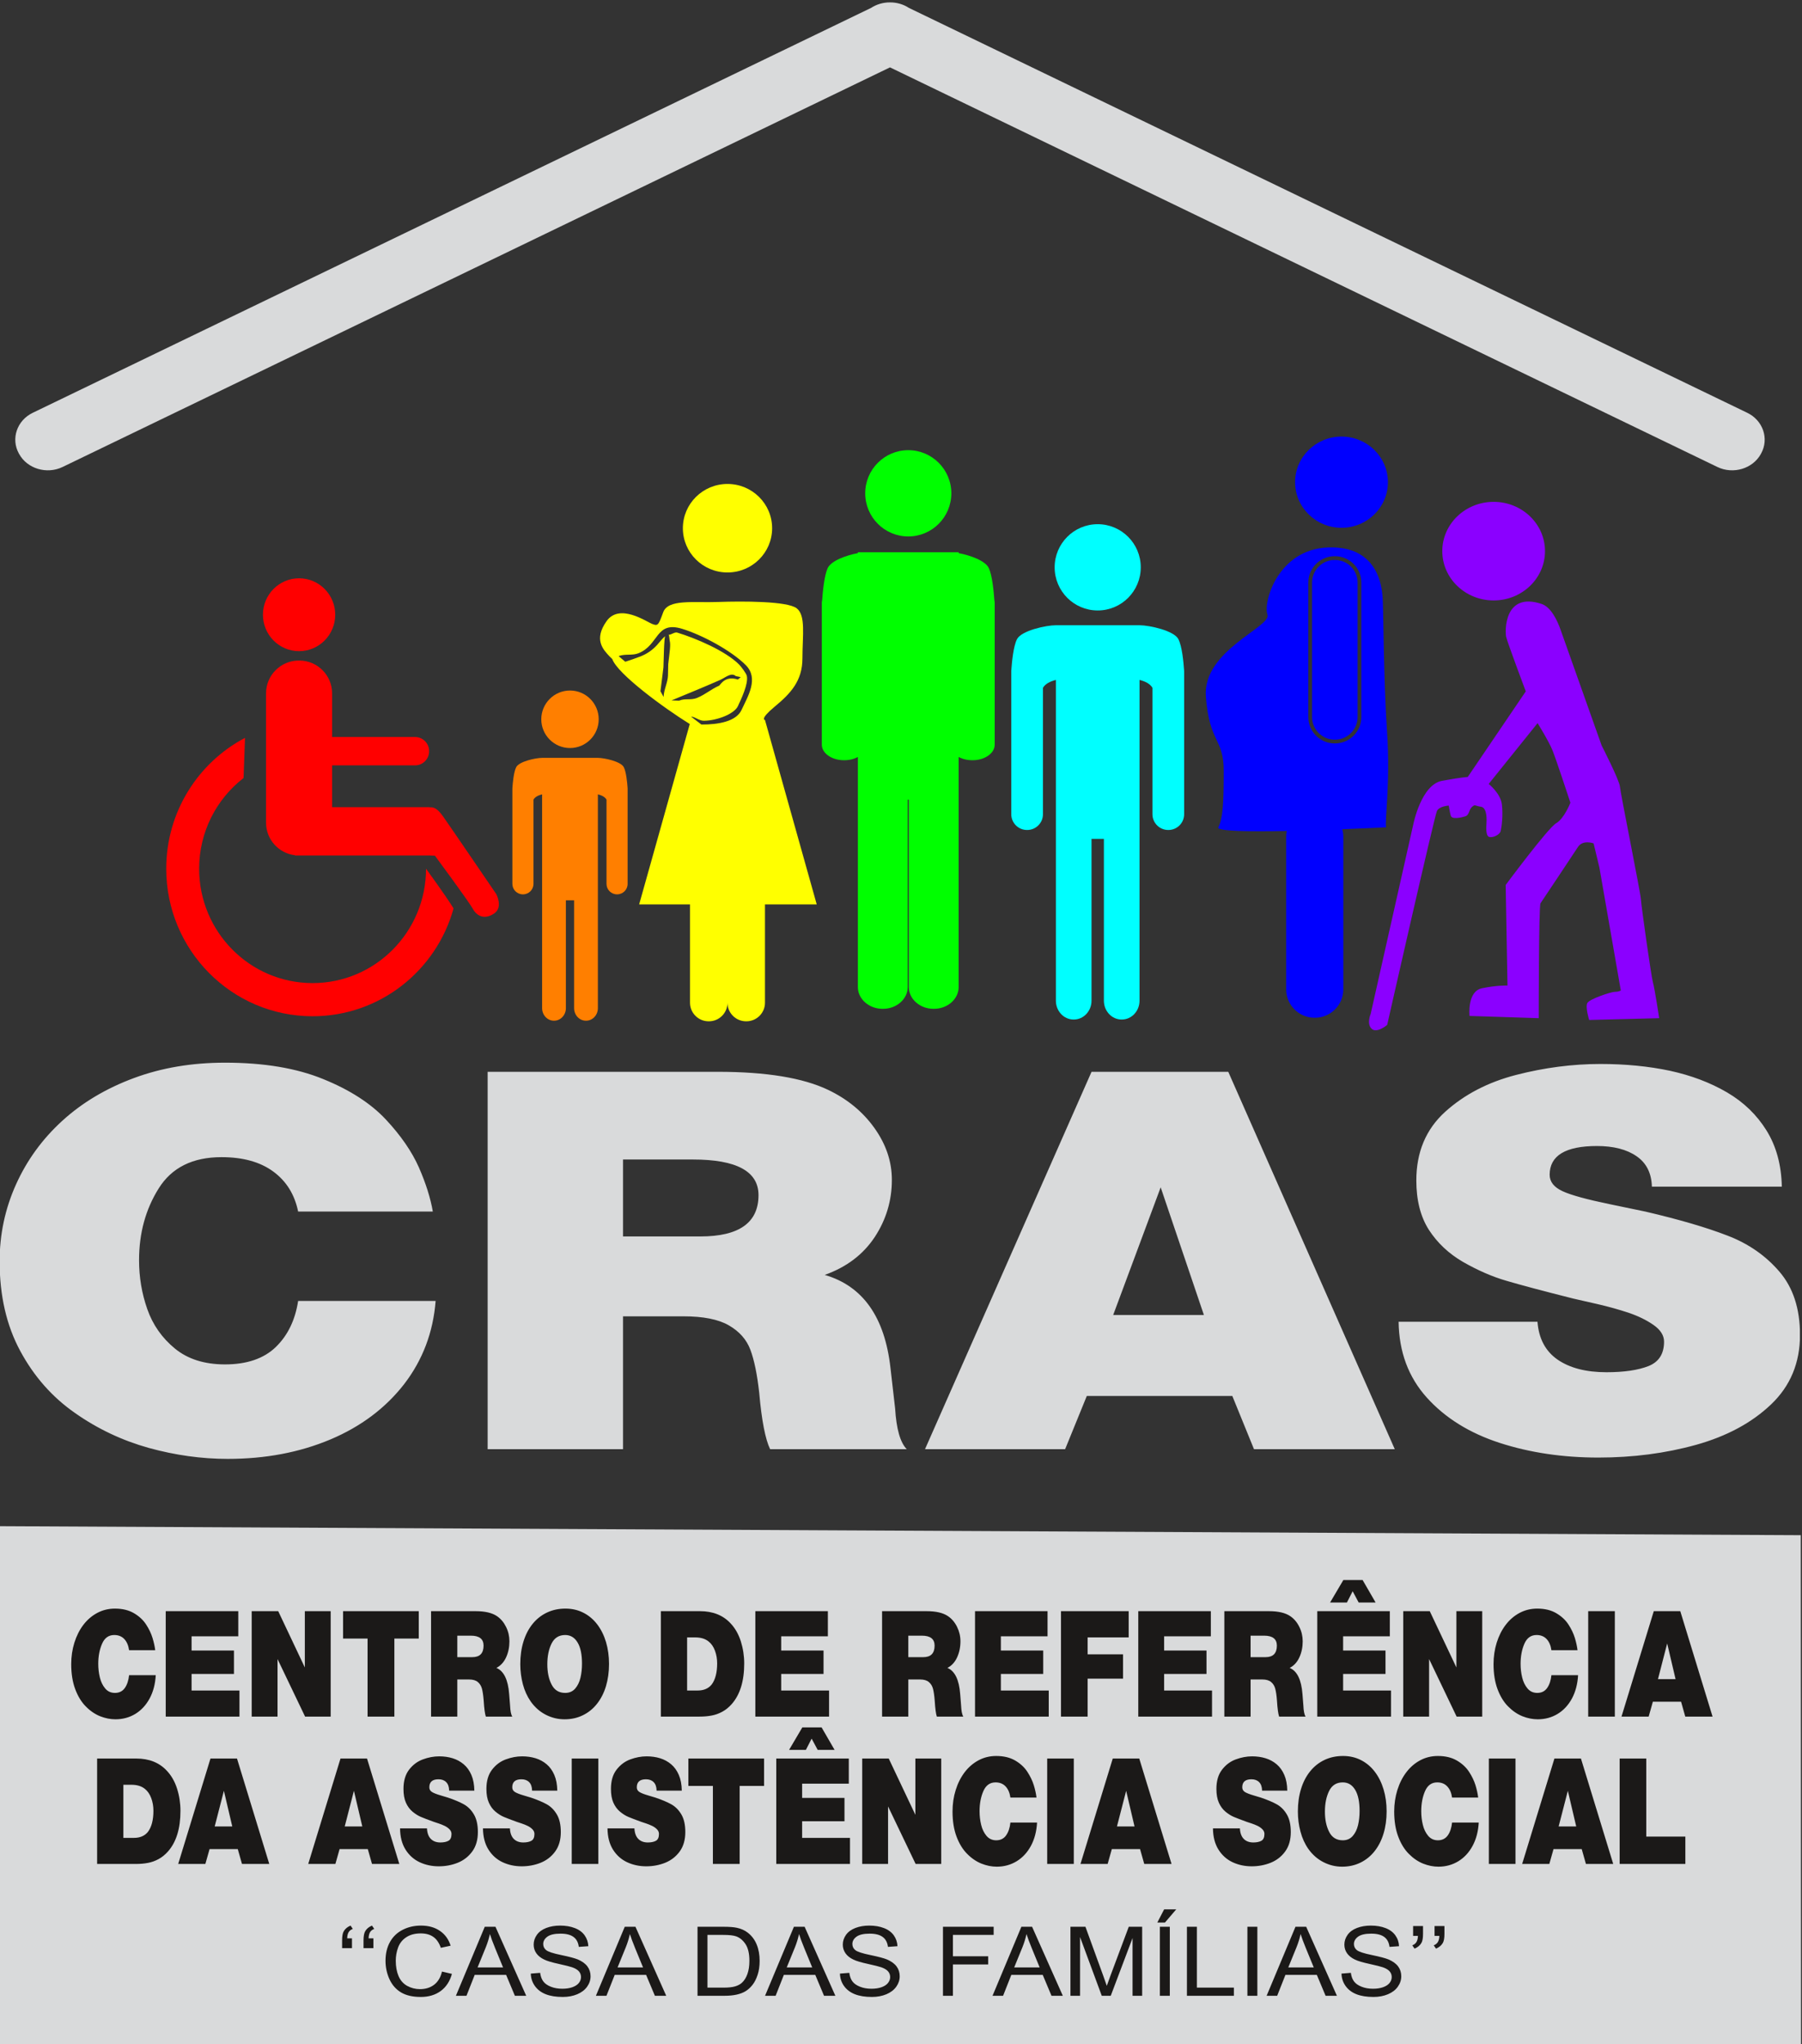 <?xml version="1.0" encoding="utf-8"?>
<svg viewBox="87.703 49.58 317.446 359.98" xmlns="http://www.w3.org/2000/svg">
  <rect x="87.703" y="49.58" width="317.446" height="359.98" fill="#333333" stroke="none"/>
  <defs>
    <clipPath id="clip1">
      <path d="M 0 186 L 317.199 186 L 317.199 257 L 0 257 Z M 0 186 "/>
    </clipPath>
  </defs>
  <g id="surface1" transform="matrix(1, 0, 0, 1, 87.578, 50.055)">
    <path style="stroke: none; fill-rule: evenodd; fill-opacity: 1; fill: rgb(255, 0, 0);" d="M 52.867 115.859 L 52.754 115.859 C 49.586 115.859 46.992 118.449 46.992 121.617 L 46.992 144.426 C 46.992 147.375 49.238 149.824 52.102 150.148 L 52.102 150.188 L 75.688 150.188 L 76.742 150.227 C 76.742 150.227 82.719 158.297 83.426 159.594 C 84.133 160.895 85.508 161.523 87.156 160.422 C 88.809 159.32 87.551 156.996 87.551 156.996 C 87.551 156.996 79.613 145.344 78.195 143.336 C 76.781 141.328 76.113 141.801 75.688 141.684 L 58.629 141.684 L 58.629 134.316 C 58.676 134.32 58.727 134.32 58.777 134.32 L 73.246 134.32 C 74.605 134.32 75.719 133.207 75.719 131.848 L 75.719 131.797 C 75.719 130.438 74.605 129.324 73.246 129.324 L 58.777 129.324 C 58.727 129.324 58.676 129.324 58.629 129.328 L 58.629 121.617 C 58.629 118.449 56.035 115.859 52.867 115.859 Z M 55.191 178.504 C 67.027 178.504 77 170.465 80.027 159.512 C 78.527 157.09 75.176 152.523 75.176 152.523 C 75.176 163.645 66.227 172.664 55.191 172.664 C 44.156 172.664 35.207 163.645 35.207 152.523 C 35.207 146.016 38.273 140.227 43.031 136.547 L 43.289 129.477 C 35.043 133.809 29.41 142.504 29.41 152.523 C 29.41 166.871 40.957 178.504 55.191 178.504 Z M 52.812 114.207 C 56.328 114.207 59.18 111.332 59.18 107.789 C 59.18 104.246 56.328 101.371 52.812 101.371 C 49.293 101.371 46.445 104.246 46.445 107.789 C 46.445 111.332 49.293 114.207 52.812 114.207 Z M 52.812 114.207 "/>
    <path style="stroke: none; fill-rule: evenodd; fill-opacity: 1; fill: rgb(0, 255, 255);" d="M 192.41 147.273 L 192.41 175.773 C 192.41 177.594 191.012 179.082 189.305 179.082 L 189.242 179.082 C 187.531 179.082 186.133 177.594 186.133 175.773 L 186.133 119.273 C 185.164 119.512 184.277 119.938 183.855 120.66 L 183.855 142.934 C 183.855 144.453 182.609 145.699 181.09 145.699 L 181.035 145.699 C 179.516 145.699 178.273 144.453 178.273 142.934 L 178.273 117.754 C 178.273 117.629 178.281 117.504 178.297 117.383 C 178.375 116.301 178.621 113.359 179.293 112.078 C 180.082 110.582 184.402 109.641 186.133 109.641 L 200.867 109.641 C 202.598 109.641 206.918 110.582 207.707 112.078 C 208.379 113.359 208.625 116.301 208.703 117.383 C 208.719 117.504 208.727 117.629 208.727 117.754 L 208.727 142.934 C 208.727 144.453 207.484 145.699 205.965 145.699 L 205.91 145.699 C 204.391 145.699 203.145 144.453 203.145 142.934 L 203.145 120.66 C 202.723 119.938 201.84 119.512 200.867 119.273 L 200.867 175.773 C 200.867 177.594 199.469 179.082 197.758 179.082 L 197.695 179.082 C 195.988 179.082 194.59 177.594 194.59 175.773 L 194.59 147.273 Z M 193.5 107.039 C 197.688 107.039 201.086 103.637 201.086 99.441 C 201.086 95.246 197.688 91.844 193.5 91.844 C 189.312 91.844 185.914 95.246 185.914 99.441 C 185.914 103.637 189.312 107.039 193.5 107.039 Z M 193.5 107.039 "/>
    <path style="stroke: none; fill-rule: evenodd; fill-opacity: 1; fill: rgb(0, 255, 0);" d="M 169.004 138.266 L 169.004 173.363 C 169.004 175.473 167.047 177.195 164.656 177.195 L 164.57 177.195 C 162.18 177.195 160.223 175.473 160.223 173.363 L 160.223 140.359 L 160.031 140.359 L 160.031 173.363 C 160.031 175.473 158.074 177.195 155.684 177.195 L 155.598 177.195 C 153.207 177.195 151.25 175.473 151.25 173.363 L 151.25 132.84 C 150.594 133.199 149.766 133.414 148.871 133.414 L 148.793 133.414 C 146.652 133.414 144.898 132.184 144.898 130.676 L 144.898 105.719 C 144.898 105.559 144.918 105.402 144.957 105.246 C 145.062 103.75 145.324 100.922 145.922 99.605 C 146.531 98.266 149.25 97.309 151.25 96.945 L 151.25 96.781 L 169.004 96.781 L 169.004 96.945 C 171.004 97.309 173.727 98.266 174.332 99.605 C 174.93 100.918 175.191 103.75 175.297 105.246 C 175.336 105.398 175.355 105.559 175.355 105.719 L 175.355 130.676 C 175.355 132.184 173.605 133.414 171.465 133.414 L 171.387 133.414 C 170.488 133.414 169.66 133.199 169.004 132.84 Z M 160.129 94.004 C 164.316 94.004 167.715 90.602 167.715 86.406 C 167.715 82.211 164.316 78.809 160.129 78.809 C 155.938 78.809 152.543 82.211 152.543 86.406 C 152.543 90.602 155.938 94.004 160.129 94.004 Z M 160.129 94.004 "/>
    <path style="stroke: none; fill-rule: evenodd; fill-opacity: 1; fill: rgb(255, 127, 0);" d="M 99.812 158.086 L 99.812 177.082 C 99.812 178.297 98.879 179.289 97.742 179.289 L 97.699 179.289 C 96.559 179.289 95.625 178.297 95.625 177.082 L 95.625 139.422 C 94.98 139.582 94.391 139.863 94.105 140.348 L 94.105 155.195 C 94.105 156.207 93.277 157.035 92.266 157.035 L 92.23 157.035 C 91.215 157.035 90.387 156.207 90.387 155.195 L 90.387 138.41 C 90.387 138.324 90.395 138.242 90.402 138.16 C 90.453 137.438 90.621 135.477 91.066 134.625 C 91.594 133.629 94.473 133 95.625 133 L 105.449 133 C 106.602 133 109.484 133.629 110.008 134.625 C 110.453 135.477 110.621 137.438 110.672 138.16 C 110.684 138.242 110.688 138.324 110.688 138.41 L 110.688 155.195 C 110.688 156.207 109.859 157.035 108.848 157.035 L 108.809 157.035 C 107.797 157.035 106.969 156.207 106.969 155.195 L 106.969 140.348 C 106.688 139.863 106.094 139.582 105.449 139.422 L 105.449 177.082 C 105.449 178.297 104.516 179.289 103.375 179.289 L 103.336 179.289 C 102.195 179.289 101.262 178.297 101.262 177.082 L 101.262 158.086 Z M 100.539 131.266 C 103.328 131.266 105.594 129 105.594 126.203 C 105.594 123.406 103.328 121.137 100.539 121.137 C 97.746 121.137 95.48 123.406 95.48 126.203 C 95.48 129 97.746 131.266 100.539 131.266 Z M 100.539 131.266 "/>
    <path style="stroke: none; fill-rule: evenodd; fill-opacity: 1; fill: rgb(139, 0, 255);" d="M 263.25 105.273 C 268.246 105.273 272.297 101.387 272.297 96.59 C 272.297 91.797 268.246 87.91 263.25 87.91 C 258.254 87.91 254.203 91.797 254.203 96.59 C 254.203 101.387 258.254 105.273 263.25 105.273 Z M 275.023 110.383 L 282.273 130.816 C 282.273 130.816 285.418 136.957 285.496 138.062 C 285.574 139.164 289.113 156.641 289.191 157.902 C 289.27 159.16 291 171.445 291.312 172.547 C 291.629 173.648 292.414 178.844 292.414 178.844 L 280.074 179.16 C 280.074 179.16 279.367 176.875 279.758 176.168 C 280.152 175.461 283.926 174.199 284.633 174.199 C 285.34 174.199 285.652 173.965 285.652 173.965 L 281.879 152.312 L 280.859 148.059 C 280.859 148.059 278.973 147.352 278.105 148.691 C 277.242 150.027 271.82 158.137 271.504 158.609 C 271.191 159.082 271.191 178.844 271.191 178.844 L 259.004 178.449 C 259.004 178.449 258.535 174.121 261.207 173.57 C 263.879 173.02 265.688 173.098 265.688 173.098 L 265.371 155.383 C 265.371 155.383 272.816 145.344 274.254 144.516 C 275.695 143.691 276.77 140.895 276.77 140.895 C 276.77 140.895 274.289 133.336 273.621 131.684 C 272.953 130.031 270.988 126.883 270.988 126.883 L 262.379 137.59 C 262.379 137.59 264.461 139.242 264.699 141.172 C 264.934 143.102 264.66 145.148 264.5 145.855 C 264.344 146.562 263.086 147.117 262.457 146.918 C 261.828 146.723 261.945 145.109 261.984 144.555 C 262.023 144.004 262.145 141.762 261.004 141.605 C 259.863 141.445 260.059 141.133 259.469 141.605 C 258.879 142.078 259 143.062 258.25 143.297 C 257.504 143.531 255.895 143.887 255.695 143.18 C 255.5 142.469 255.344 141.406 255.344 141.406 C 255.344 141.406 253.691 141.484 253.262 142.352 C 252.828 143.219 244.496 180.027 244.496 180.027 C 244.496 180.027 242.648 181.602 241.742 180.695 C 240.84 179.789 241.586 178.098 241.586 178.098 L 249.094 144.715 C 249.094 144.715 250.469 137.707 254.164 137.039 C 257.859 136.367 258.684 136.367 258.684 136.367 L 268.91 121.289 C 268.91 121.289 265.688 112.711 265.453 111.688 C 265.242 110.781 265.035 103.68 271.691 105.887 C 273.379 106.445 274.48 108.852 275.023 110.383 Z M 275.023 110.383 "/>
    <path style="stroke: none; fill-rule: evenodd; fill-opacity: 1; fill: rgb(0, 0, 255);" d="M 236.449 92.477 C 240.965 92.477 244.625 88.879 244.625 84.445 C 244.625 80.012 240.965 76.414 236.449 76.414 C 231.938 76.414 228.273 80.012 228.273 84.445 C 228.273 88.879 231.938 92.477 236.449 92.477 Z M 236.582 145.57 C 236.703 145.996 236.766 146.441 236.766 146.898 L 236.766 173.785 C 236.766 176.523 234.523 178.766 231.785 178.766 L 231.684 178.766 C 228.945 178.766 226.703 176.523 226.703 173.785 L 226.703 146.898 C 226.703 146.547 226.738 146.203 226.809 145.871 C 220.238 146.004 214.402 145.926 214.754 145.227 C 215.539 143.652 215.699 141.133 215.699 135.305 C 215.699 129.48 213.184 130.426 212.555 122.234 C 211.926 114.047 224.188 109.953 223.402 107.75 C 222.613 105.543 225.289 96.254 234.094 95.938 C 242.895 95.625 243.527 102.867 243.684 104.602 C 243.84 106.332 243.84 119.242 244.469 128.379 C 245.098 137.512 243.996 144.438 244.312 145.227 C 244.312 145.227 240.996 145.398 236.582 145.57 Z M 235.23 97.484 L 235.312 97.484 C 237.855 97.484 239.938 99.566 239.938 102.113 L 239.938 125.824 C 239.938 128.371 237.855 130.453 235.312 130.453 L 235.23 130.453 C 232.688 130.453 230.605 128.371 230.605 125.824 L 230.605 102.113 C 230.605 99.566 232.688 97.484 235.23 97.484 Z M 235.23 98.145 L 235.312 98.145 C 237.496 98.145 239.281 99.93 239.281 102.113 L 239.281 125.824 C 239.281 128.008 237.496 129.793 235.312 129.793 L 235.23 129.793 C 233.047 129.793 231.262 128.008 231.262 125.824 L 231.262 102.113 C 231.262 99.93 233.047 98.145 235.23 98.145 Z M 235.23 98.145 "/>
    <path style="stroke: none; fill-rule: evenodd; fill-opacity: 1; fill: rgb(255, 255, 0);" d="M 134.887 158.809 L 134.887 176.129 C 134.887 177.926 133.414 179.395 131.617 179.395 L 131.551 179.395 C 129.754 179.395 128.281 177.926 128.281 176.129 C 128.281 177.926 126.812 179.395 125.016 179.395 L 124.949 179.395 C 123.148 179.395 121.68 177.926 121.68 176.129 L 121.68 158.809 L 112.719 158.809 L 121.637 127.039 C 116.996 124.168 108.898 118.195 107.984 115.598 C 107.781 115.406 107.621 115.254 107.523 115.148 C 106.344 113.891 104.695 112.156 106.973 108.93 C 109.254 105.703 113.969 109.008 114.992 109.402 C 116.012 109.797 116.094 109.719 116.957 107.355 C 117.82 104.992 122.301 105.703 126.625 105.543 C 130.949 105.387 138.809 105.387 140.461 106.648 C 142.113 107.906 141.484 111.449 141.484 115.465 C 141.484 119.48 139.359 121.684 136.609 123.969 C 133.902 126.215 134.855 126.328 134.887 126.328 L 144.004 158.809 Z M 123.684 127.129 C 126.633 127.141 129.809 126.609 130.758 124.559 C 131.891 122.121 133.84 119.004 131.492 116.652 C 128.934 114.09 123.793 111.34 120.293 110.27 C 115.574 108.824 116.262 113.125 112.586 114.578 C 111.512 115.004 110.324 114.664 109.234 115.035 L 109.098 115.082 L 110.277 116.07 C 111.176 115.773 112.062 115.484 112.953 115.133 C 114.133 114.664 115.047 114.027 115.898 113.094 C 116.312 112.645 116.812 111.941 117.309 111.578 C 117.219 111.82 117.203 112.113 117.184 112.348 C 117.137 112.895 117.113 113.453 117.09 114.004 C 117.051 115.02 117.02 116.039 116.996 117.055 C 116.883 118 116.781 118.809 116.734 119.191 C 116.652 119.879 116.562 120.57 116.473 121.262 L 117.027 122.273 C 117.043 121.035 117.773 119.715 117.797 118.477 C 117.809 117.855 117.824 117.113 117.84 116.492 C 118.078 114.434 118.301 113.086 118.102 112.371 C 118.055 112.203 118.035 111.426 117.906 111.328 C 118.438 111.312 118.965 110.793 119.438 110.938 C 122.727 111.941 127.926 114.152 130.328 116.559 C 130.66 116.895 131.586 118.098 131.688 118.562 C 131.992 119.961 130.699 122.633 130.117 123.887 C 129.488 125.242 126.5 126.434 124.125 126.465 C 123.332 126.477 122.582 125.777 121.859 125.723 C 121.992 125.832 122.102 125.914 122.18 125.977 C 122.668 126.352 123.207 126.758 123.684 127.129 Z M 118.414 122.879 L 119.754 122.926 C 120.887 122.461 121.816 122.898 122.945 122.43 C 124.48 121.789 125.309 120.945 126.832 120.273 C 127.207 119.852 128.004 118.531 130.109 119.203 L 130.617 118.785 L 129.742 118.594 C 128.938 117.883 127.918 118.867 126.957 119.289 C 125.461 119.949 123.949 120.586 122.438 121.215 C 121.102 121.773 119.758 122.328 118.414 122.879 Z M 128.281 100.348 C 132.625 100.348 136.145 96.859 136.145 92.555 C 136.145 88.25 132.625 84.758 128.281 84.758 C 123.941 84.758 120.422 88.25 120.422 92.555 C 120.422 96.859 123.941 100.348 128.281 100.348 Z M 128.281 100.348 "/>
    <g clip-path="url(#clip1)" clip-rule="nonzero">
      <path style="stroke: none; fill-rule: evenodd; fill-opacity: 1; fill: rgb(217, 218, 219);" d="M 76.371 212.902 L 52.645 212.902 C 52.027 209.895 50.578 207.555 48.27 205.859 C 45.965 204.164 42.926 203.32 39.148 203.32 C 34.062 203.32 30.367 205.16 28.078 208.832 C 25.773 212.5 24.621 216.719 24.621 221.469 C 24.621 224.441 25.098 227.316 26.074 230.09 C 27.047 232.863 28.676 235.172 30.941 237.031 C 33.207 238.891 36.148 239.82 39.766 239.82 C 43.621 239.82 46.621 238.789 48.727 236.746 C 50.836 234.688 52.125 232 52.645 228.645 L 76.867 228.645 C 76.434 234.172 74.582 239.055 71.324 243.289 C 68.047 247.508 63.711 250.766 58.328 253.039 C 52.922 255.312 46.898 256.461 40.242 256.461 C 35.633 256.461 31 255.812 26.352 254.535 C 21.699 253.238 17.348 251.195 13.355 248.391 C 9.34 245.598 6.121 241.961 3.695 237.461 C 1.27 232.977 0.059 227.715 0.059 221.668 C 0.059 216.938 1.012 212.418 2.941 208.133 C 4.867 203.852 7.59 200.113 11.109 196.906 C 14.625 193.703 18.84 191.195 23.727 189.387 C 28.617 187.574 33.961 186.68 39.766 186.68 C 46.582 186.68 52.344 187.641 57.055 189.566 C 61.766 191.477 65.441 193.852 68.086 196.676 C 70.727 199.5 72.676 202.32 73.926 205.145 C 75.16 207.969 75.973 210.559 76.371 212.902 Z M 86.031 254.75 L 86.031 188.289 L 126.594 188.289 C 135.098 188.289 141.578 189.352 146.027 191.477 C 149.426 193.105 152.148 195.348 154.176 198.203 C 156.223 201.078 157.238 204.098 157.238 207.32 C 157.238 210.992 156.223 214.344 154.215 217.402 C 152.188 220.457 149.27 222.684 145.41 224.059 C 152.148 226.02 156.004 231.5 157 240.5 L 157.812 247.574 C 158.031 251.18 158.707 253.57 159.859 254.75 L 135.793 254.75 C 134.957 253.039 134.301 249.719 133.867 244.785 C 133.508 241.562 132.992 239.055 132.316 237.246 C 131.641 235.438 130.367 234.008 128.52 232.945 C 126.691 231.883 124.008 231.352 120.492 231.352 L 109.879 231.352 L 109.879 254.75 Z M 109.879 203.734 L 109.879 217.285 L 123.492 217.285 C 130.328 217.285 133.746 214.859 133.746 210.012 C 133.746 205.824 129.891 203.734 122.18 203.734 Z M 216.5 188.289 L 245.832 254.75 L 221.031 254.75 L 217.215 245.383 L 191.578 245.383 L 187.762 254.75 L 163.078 254.75 L 192.414 188.289 Z M 212.207 231.117 L 204.594 208.633 L 196.227 231.117 Z M 314.016 208.516 L 291.125 208.516 C 291.062 206.125 290.148 204.332 288.422 203.152 C 286.691 201.957 284.367 201.359 281.445 201.359 C 275.898 201.359 273.117 203.055 273.117 206.426 C 273.117 207.652 273.875 208.617 275.383 209.312 C 276.895 210.012 279.676 210.773 283.711 211.605 C 287.766 212.453 289.871 212.883 290.031 212.918 C 295.992 214.312 300.801 215.723 304.477 217.152 C 308.156 218.562 311.195 220.688 313.602 223.496 C 316.004 226.301 317.219 230.004 317.219 234.621 C 317.219 239.539 315.527 243.621 312.129 246.859 C 308.73 250.102 304.32 252.473 298.914 253.984 C 293.527 255.48 287.785 256.227 281.703 256.227 C 275.422 256.227 269.621 255.363 264.293 253.637 C 258.988 251.91 254.715 249.254 251.477 245.664 C 248.238 242.062 246.586 237.629 246.508 232.312 L 270.973 232.312 C 271.191 235.27 272.383 237.496 274.508 238.973 C 276.656 240.449 279.516 241.199 283.133 241.199 C 286.234 241.199 288.699 240.832 290.527 240.117 C 292.355 239.387 293.27 237.961 293.27 235.816 C 293.27 234.723 292.652 233.742 291.422 232.879 C 290.188 232.016 288.719 231.301 287.008 230.719 C 285.301 230.156 283.512 229.656 281.664 229.227 C 279.816 228.809 278.344 228.477 277.293 228.23 C 271.945 226.883 268.012 225.836 265.488 225.09 C 262.965 224.359 260.438 223.246 257.875 221.785 C 255.332 220.309 253.324 218.414 251.832 216.105 C 250.363 213.797 249.629 210.906 249.629 207.422 C 249.629 202.438 251.316 198.418 254.695 195.348 C 258.074 192.293 262.246 190.117 267.215 188.836 C 272.184 187.559 277.133 186.91 282.062 186.91 C 286.453 186.91 290.547 187.309 294.305 188.105 C 298.059 188.922 301.398 190.184 304.359 191.91 C 307.301 193.637 309.625 195.879 311.336 198.652 C 313.043 201.41 313.938 204.695 314.016 208.516 Z M 314.016 208.516 "/>
    </g>
    <path style="stroke: none; fill-rule: evenodd; fill-opacity: 1; fill: rgb(217, 218, 219);" d="M 5.891 72.227 L 153.582 0.914 C 154.555 0.277 155.723 -0.062 156.91 -0.051 C 158.094 -0.062 159.262 0.277 160.234 0.914 L 307.93 72.227 C 310.703 73.566 311.805 76.789 310.371 79.387 L 310.32 79.484 C 308.887 82.082 305.445 83.109 302.668 81.77 L 156.91 11.391 L 11.148 81.77 C 8.371 83.109 4.93 82.082 3.5 79.484 L 3.445 79.387 C 2.016 76.789 3.113 73.566 5.891 72.227 Z M 5.891 72.227 "/>
    <path style="stroke: none; fill-rule: evenodd; fill: rgb(217, 218, 219); fill-opacity: 1;" d="M -0.148 363.548 L 317.503 360.95 L 316.998 269.165 L -0.234 269.165 C -0.223 271.26 -0.075 377.065 -0.148 363.548 Z M -14.266 393.484" transform="matrix(1, 0.005, -0.005, 1, 1.703, -0.852)"/>
    <path style=" stroke:none;fill-rule:evenodd;fill:rgb(10.594%,9.813%,9.424%);fill-opacity:1;" d="M 27.469 290.156 L 22.867 290.156 C 22.746 289.316 22.465 288.66 22.02 288.188 C 21.574 287.715 20.984 287.48 20.25 287.48 C 19.266 287.48 18.547 287.992 18.105 289.02 C 17.656 290.043 17.434 291.223 17.434 292.551 C 17.434 293.379 17.527 294.184 17.715 294.957 C 17.906 295.734 18.219 296.379 18.66 296.898 C 19.098 297.418 19.668 297.676 20.371 297.676 C 21.117 297.676 21.699 297.391 22.109 296.82 C 22.516 296.242 22.766 295.492 22.867 294.555 L 27.562 294.555 C 27.48 296.098 27.121 297.465 26.488 298.648 C 25.852 299.824 25.012 300.734 23.969 301.371 C 22.922 302.004 21.754 302.324 20.461 302.324 C 19.57 302.324 18.672 302.145 17.77 301.789 C 16.867 301.426 16.023 300.855 15.25 300.07 C 14.473 299.293 13.848 298.273 13.379 297.02 C 12.906 295.766 12.672 294.293 12.672 292.605 C 12.672 291.285 12.855 290.02 13.23 288.824 C 13.605 287.629 14.133 286.582 14.812 285.688 C 15.496 284.793 16.312 284.094 17.262 283.586 C 18.207 283.082 19.246 282.828 20.371 282.828 C 21.691 282.828 22.809 283.098 23.723 283.637 C 24.637 284.172 25.348 284.836 25.859 285.621 C 26.375 286.41 26.75 287.199 26.992 287.988 C 27.23 288.777 27.391 289.5 27.469 290.156 Z M 42.102 283.281 L 42.102 287.707 L 33.875 287.707 L 33.875 290.211 L 41.34 290.211 L 41.34 294.332 L 33.875 294.332 L 33.875 297.254 L 42.309 297.254 L 42.309 301.848 L 29.32 301.848 L 29.32 283.281 Z M 58.379 283.281 L 58.379 301.848 L 53.871 301.848 L 49.016 291.715 L 49.016 301.848 L 44.465 301.848 L 44.465 283.281 L 49.137 283.281 L 53.824 293.191 L 53.824 283.281 Z M 73.895 283.281 L 73.895 288.102 L 69.598 288.102 L 69.598 301.848 L 64.879 301.848 L 64.879 288.102 L 60.562 288.102 L 60.562 283.281 Z M 76.062 301.848 L 76.062 283.281 L 83.926 283.281 C 85.574 283.281 86.832 283.578 87.695 284.172 C 88.352 284.625 88.879 285.25 89.273 286.051 C 89.672 286.852 89.867 287.695 89.867 288.598 C 89.867 289.621 89.672 290.559 89.281 291.414 C 88.887 292.266 88.32 292.887 87.574 293.273 C 88.879 293.82 89.629 295.352 89.82 297.867 L 89.977 299.844 C 90.02 300.852 90.152 301.52 90.375 301.848 L 85.711 301.848 C 85.547 301.371 85.422 300.441 85.336 299.062 C 85.266 298.164 85.164 297.465 85.035 296.957 C 84.902 296.453 84.656 296.055 84.301 295.758 C 83.945 295.461 83.426 295.309 82.742 295.309 L 80.684 295.309 L 80.684 301.848 Z M 80.684 287.594 L 80.684 291.379 L 83.324 291.379 C 84.648 291.379 85.312 290.703 85.312 289.348 C 85.312 288.18 84.566 287.594 83.07 287.594 Z M 99.734 282.828 C 100.895 282.828 101.949 283.07 102.902 283.559 C 103.848 284.039 104.66 284.727 105.336 285.609 C 106.012 286.496 106.523 287.531 106.883 288.723 C 107.234 289.914 107.414 291.199 107.414 292.578 C 107.414 294.004 107.23 295.305 106.871 296.5 C 106.512 297.688 105.988 298.715 105.297 299.59 C 104.613 300.461 103.781 301.137 102.805 301.609 C 101.832 302.09 100.754 302.324 99.574 302.324 C 98.426 302.324 97.328 302.062 96.281 301.527 C 95.238 300.996 94.355 300.219 93.629 299.203 C 93.008 298.316 92.543 297.301 92.238 296.16 C 91.938 295.02 91.781 293.836 91.781 292.605 C 91.781 291.156 91.965 289.836 92.336 288.641 C 92.703 287.441 93.238 286.406 93.938 285.535 C 94.637 284.668 95.48 284 96.465 283.531 C 97.449 283.062 98.539 282.828 99.734 282.828 Z M 99.691 287.48 C 98.59 287.48 97.789 287.98 97.293 288.977 C 96.793 289.98 96.543 291.195 96.543 292.633 C 96.543 294.043 96.793 295.238 97.301 296.211 C 97.801 297.191 98.598 297.676 99.691 297.676 C 100.418 297.676 100.996 297.426 101.445 296.922 C 101.887 296.414 102.199 295.773 102.383 295 C 102.562 294.23 102.652 293.402 102.652 292.523 C 102.652 290.914 102.398 289.672 101.887 288.82 C 101.363 287.926 100.633 287.48 99.691 287.48 Z M 116.543 283.281 L 123.438 283.281 C 125.711 283.281 127.516 284.004 128.844 285.445 C 129.633 286.285 130.227 287.332 130.629 288.582 C 131.023 289.836 131.227 291.141 131.227 292.496 C 131.227 295.598 130.492 297.984 129.027 299.645 C 128.523 300.215 127.973 300.664 127.367 300.988 C 126.762 301.32 126.137 301.543 125.484 301.664 C 124.832 301.789 124.121 301.848 123.344 301.848 L 116.543 301.848 Z M 121.168 287.902 L 121.168 297.254 L 123.035 297.254 C 124.105 297.254 124.926 296.902 125.492 296.203 C 126.137 295.344 126.461 294.098 126.461 292.473 C 126.461 291.691 126.336 290.949 126.078 290.25 C 125.82 289.547 125.445 289.004 124.957 288.621 C 124.367 288.141 123.582 287.902 122.602 287.902 Z M 145.965 283.281 L 145.965 287.707 L 137.742 287.707 L 137.742 290.211 L 145.203 290.211 L 145.203 294.332 L 137.742 294.332 L 137.742 297.254 L 146.176 297.254 L 146.176 301.848 L 133.188 301.848 L 133.188 283.281 Z M 155.516 301.848 L 155.516 283.281 L 163.379 283.281 C 165.027 283.281 166.285 283.578 167.145 284.172 C 167.805 284.625 168.332 285.25 168.727 286.051 C 169.121 286.852 169.32 287.695 169.32 288.598 C 169.32 289.621 169.121 290.559 168.734 291.414 C 168.34 292.266 167.773 292.887 167.027 293.273 C 168.332 293.82 169.082 295.352 169.273 297.867 L 169.43 299.844 C 169.473 300.852 169.605 301.52 169.828 301.848 L 165.16 301.848 C 165 301.371 164.875 300.441 164.789 299.062 C 164.719 298.164 164.617 297.465 164.488 296.957 C 164.355 296.453 164.109 296.055 163.75 295.758 C 163.398 295.461 162.879 295.309 162.195 295.309 L 160.137 295.309 L 160.137 301.848 Z M 160.137 287.594 L 160.137 291.379 L 162.777 291.379 C 164.102 291.379 164.766 290.703 164.766 289.348 C 164.766 288.18 164.02 287.594 162.523 287.594 Z M 184.664 283.281 L 184.664 287.707 L 176.441 287.707 L 176.441 290.211 L 183.902 290.211 L 183.902 294.332 L 176.441 294.332 L 176.441 297.254 L 184.875 297.254 L 184.875 301.848 L 171.887 301.848 L 171.887 283.281 Z M 198.957 283.281 L 198.957 287.902 L 191.723 287.902 L 191.723 290.879 L 197.965 290.879 L 197.965 295.168 L 191.723 295.168 L 191.723 301.848 L 187.031 301.848 L 187.031 283.281 Z M 213.43 283.281 L 213.43 287.707 L 205.203 287.707 L 205.203 290.211 L 212.664 290.211 L 212.664 294.332 L 205.203 294.332 L 205.203 297.254 L 213.637 297.254 L 213.637 301.848 L 200.648 301.848 L 200.648 283.281 Z M 215.809 301.848 L 215.809 283.281 L 223.672 283.281 C 225.324 283.281 226.578 283.578 227.441 284.172 C 228.102 284.625 228.629 285.25 229.02 286.051 C 229.418 286.852 229.613 287.695 229.613 288.598 C 229.613 289.621 229.418 290.559 229.027 291.414 C 228.637 292.266 228.07 292.887 227.32 293.273 C 228.629 293.82 229.375 295.352 229.57 297.867 L 229.727 299.844 C 229.77 300.852 229.898 301.52 230.125 301.848 L 225.457 301.848 C 225.297 301.371 225.168 300.441 225.082 299.062 C 225.016 298.164 224.914 297.465 224.781 296.957 C 224.652 296.453 224.406 296.055 224.047 295.758 C 223.691 295.461 223.172 295.309 222.492 295.309 L 220.434 295.309 L 220.434 301.848 Z M 220.434 287.594 L 220.434 291.379 L 223.07 291.379 C 224.398 291.379 225.062 290.703 225.062 289.348 C 225.062 288.18 224.312 287.594 222.816 287.594 Z M 244.961 283.281 L 244.961 287.707 L 236.734 287.707 L 236.734 290.211 L 244.199 290.211 L 244.199 294.332 L 236.734 294.332 L 236.734 297.254 L 245.168 297.254 L 245.168 301.848 L 232.18 301.848 L 232.18 283.281 Z M 242.457 281.754 L 239.473 281.754 L 238.414 279.773 L 237.402 281.754 L 234.438 281.754 L 236.773 277.797 L 240.168 277.797 Z M 261.238 283.281 L 261.238 301.848 L 256.73 301.848 L 251.879 291.715 L 251.879 301.848 L 247.324 301.848 L 247.324 283.281 L 251.996 283.281 L 256.688 293.191 L 256.688 283.281 Z M 278.027 290.156 L 273.426 290.156 C 273.309 289.316 273.027 288.66 272.578 288.188 C 272.133 287.715 271.543 287.48 270.812 287.48 C 269.824 287.48 269.109 287.992 268.664 289.02 C 268.219 290.043 267.996 291.223 267.996 292.551 C 267.996 293.379 268.086 294.184 268.277 294.957 C 268.465 295.734 268.781 296.379 269.219 296.898 C 269.66 297.418 270.23 297.676 270.93 297.676 C 271.68 297.676 272.262 297.391 272.668 296.82 C 273.078 296.242 273.328 295.492 273.426 294.555 L 278.125 294.555 C 278.039 296.098 277.68 297.465 277.051 298.648 C 276.414 299.824 275.574 300.734 274.527 301.371 C 273.48 302.004 272.312 302.324 271.023 302.324 C 270.129 302.324 269.23 302.145 268.328 301.789 C 267.43 301.426 266.586 300.855 265.809 300.07 C 265.031 299.293 264.406 298.273 263.938 297.02 C 263.469 295.766 263.23 294.293 263.23 292.605 C 263.23 291.285 263.418 290.02 263.789 288.824 C 264.164 287.629 264.691 286.582 265.375 285.688 C 266.055 284.793 266.871 284.094 267.82 283.586 C 268.77 283.082 269.805 282.828 270.93 282.828 C 272.254 282.828 273.371 283.098 274.281 283.637 C 275.195 284.172 275.91 284.836 276.422 285.621 C 276.934 286.41 277.312 287.199 277.555 287.988 C 277.793 288.777 277.949 289.5 278.027 290.156 Z M 284.598 301.848 L 279.906 301.848 L 279.906 283.281 L 284.598 283.281 Z M 296.129 283.281 L 301.816 301.848 L 297.008 301.848 L 296.27 299.23 L 291.297 299.23 L 290.559 301.848 L 285.773 301.848 L 291.461 283.281 Z M 295.297 295.246 L 293.82 288.965 L 292.199 295.246 Z M 17.234 309.234 L 24.129 309.234 C 26.402 309.234 28.203 309.957 29.531 311.402 C 30.324 312.242 30.918 313.285 31.316 314.535 C 31.715 315.789 31.914 317.094 31.914 318.449 C 31.914 321.551 31.184 323.938 29.719 325.598 C 29.215 326.168 28.664 326.617 28.059 326.945 C 27.453 327.273 26.824 327.496 26.172 327.617 C 25.523 327.742 24.809 327.801 24.035 327.801 L 17.234 327.801 Z M 21.859 313.855 L 21.859 323.207 L 23.727 323.207 C 24.793 323.207 25.613 322.855 26.18 322.156 C 26.828 321.297 27.152 320.055 27.152 318.426 C 27.152 317.645 27.023 316.902 26.766 316.203 C 26.508 315.504 26.133 314.961 25.645 314.574 C 25.055 314.098 24.27 313.855 23.289 313.855 Z M 41.875 309.234 L 47.562 327.801 L 42.754 327.801 L 42.012 325.184 L 37.043 325.184 L 36.301 327.801 L 31.516 327.801 L 37.203 309.234 Z M 41.043 321.199 L 39.566 314.918 L 37.945 321.199 Z M 64.781 309.234 L 70.469 327.801 L 65.66 327.801 L 64.918 325.184 L 59.949 325.184 L 59.207 327.801 L 54.422 327.801 L 60.109 309.234 Z M 63.949 321.199 L 62.473 314.918 L 60.852 321.199 Z M 83.688 314.887 L 79.246 314.887 C 79.238 314.219 79.059 313.715 78.723 313.387 C 78.387 313.051 77.938 312.887 77.371 312.887 C 76.297 312.887 75.758 313.359 75.758 314.301 C 75.758 314.645 75.902 314.914 76.195 315.109 C 76.488 315.305 77.027 315.516 77.812 315.746 C 78.598 315.984 79.004 316.105 79.035 316.113 C 80.191 316.504 81.125 316.898 81.836 317.297 C 82.551 317.691 83.141 318.285 83.605 319.07 C 84.07 319.855 84.309 320.891 84.309 322.18 C 84.309 323.551 83.98 324.695 83.32 325.598 C 82.66 326.504 81.805 327.168 80.758 327.59 C 79.715 328.008 78.602 328.215 77.422 328.215 C 76.203 328.215 75.078 327.973 74.047 327.492 C 73.02 327.008 72.188 326.266 71.562 325.266 C 70.934 324.258 70.613 323.02 70.598 321.535 L 75.34 321.535 C 75.383 322.359 75.613 322.98 76.027 323.395 C 76.441 323.809 76.996 324.016 77.699 324.016 C 78.301 324.016 78.777 323.914 79.133 323.715 C 79.488 323.512 79.664 323.113 79.664 322.512 C 79.664 322.207 79.543 321.934 79.305 321.691 C 79.066 321.449 78.781 321.25 78.449 321.09 C 78.121 320.93 77.773 320.793 77.414 320.672 C 77.055 320.555 76.77 320.461 76.566 320.391 C 75.531 320.016 74.766 319.723 74.277 319.516 C 73.789 319.312 73.297 319 72.801 318.594 C 72.309 318.18 71.918 317.652 71.629 317.004 C 71.344 316.359 71.203 315.555 71.203 314.578 C 71.203 313.188 71.531 312.062 72.184 311.207 C 72.84 310.352 73.648 309.742 74.613 309.387 C 75.574 309.031 76.535 308.848 77.492 308.848 C 78.344 308.848 79.137 308.961 79.863 309.184 C 80.594 309.41 81.238 309.762 81.812 310.246 C 82.383 310.727 82.836 311.355 83.168 312.129 C 83.496 312.898 83.672 313.816 83.688 314.887 Z M 98.297 314.887 L 93.859 314.887 C 93.848 314.219 93.668 313.715 93.336 313.387 C 93 313.051 92.547 312.887 91.98 312.887 C 90.906 312.887 90.367 313.359 90.367 314.301 C 90.367 314.645 90.516 314.914 90.809 315.109 C 91.102 315.305 91.641 315.516 92.422 315.746 C 93.207 315.984 93.617 316.105 93.648 316.113 C 94.801 316.504 95.734 316.898 96.449 317.297 C 97.16 317.691 97.75 318.285 98.215 319.07 C 98.684 319.855 98.918 320.891 98.918 322.18 C 98.918 323.551 98.59 324.695 97.93 325.598 C 97.273 326.504 96.418 327.168 95.367 327.59 C 94.324 328.008 93.211 328.215 92.031 328.215 C 90.816 328.215 89.691 327.973 88.656 327.492 C 87.629 327.008 86.801 326.266 86.172 325.266 C 85.543 324.258 85.223 323.02 85.207 321.535 L 89.953 321.535 C 89.992 322.359 90.227 322.98 90.637 323.395 C 91.055 323.809 91.609 324.016 92.309 324.016 C 92.91 324.016 93.387 323.914 93.742 323.715 C 94.098 323.512 94.273 323.113 94.273 322.512 C 94.273 322.207 94.156 321.934 93.918 321.691 C 93.676 321.449 93.395 321.25 93.062 321.09 C 92.73 320.93 92.383 320.793 92.023 320.672 C 91.668 320.555 91.383 320.461 91.176 320.391 C 90.141 320.016 89.379 319.723 88.887 319.516 C 88.398 319.312 87.91 319 87.414 318.594 C 86.918 318.18 86.531 317.652 86.242 317.004 C 85.957 316.359 85.812 315.555 85.812 314.578 C 85.812 313.188 86.141 312.062 86.797 311.207 C 87.449 310.352 88.262 309.742 89.223 309.387 C 90.188 309.031 91.145 308.848 92.102 308.848 C 92.953 308.848 93.746 308.961 94.477 309.184 C 95.203 309.41 95.852 309.762 96.426 310.246 C 96.996 310.727 97.445 311.355 97.777 312.129 C 98.109 312.898 98.281 313.816 98.297 314.887 Z M 105.531 327.801 L 100.844 327.801 L 100.844 309.234 L 105.531 309.234 Z M 120.23 314.887 L 115.793 314.887 C 115.781 314.219 115.605 313.715 115.27 313.387 C 114.934 313.051 114.484 312.887 113.918 312.887 C 112.844 312.887 112.305 313.359 112.305 314.301 C 112.305 314.645 112.449 314.914 112.742 315.109 C 113.035 315.305 113.574 315.516 114.355 315.746 C 115.141 315.984 115.551 316.105 115.582 316.113 C 116.738 316.504 117.672 316.898 118.383 317.297 C 119.094 317.691 119.684 318.285 120.152 319.07 C 120.617 319.855 120.852 320.891 120.852 322.18 C 120.852 323.551 120.523 324.695 119.867 325.598 C 119.207 326.504 118.352 327.168 117.305 327.59 C 116.262 328.008 115.145 328.215 113.969 328.215 C 112.75 328.215 111.625 327.973 110.594 327.492 C 109.562 327.008 108.734 326.266 108.105 325.266 C 107.48 324.258 107.16 323.02 107.145 321.535 L 111.887 321.535 C 111.93 322.359 112.16 322.98 112.574 323.395 C 112.988 323.809 113.543 324.016 114.246 324.016 C 114.844 324.016 115.324 323.914 115.68 323.715 C 116.031 323.512 116.211 323.113 116.211 322.512 C 116.211 322.207 116.09 321.934 115.852 321.691 C 115.613 321.449 115.328 321.25 114.996 321.09 C 114.664 320.93 114.316 320.793 113.961 320.672 C 113.602 320.555 113.316 320.461 113.113 320.391 C 112.074 320.016 111.312 319.723 110.824 319.516 C 110.332 319.312 109.844 319 109.348 318.594 C 108.855 318.18 108.465 317.652 108.176 317.004 C 107.891 316.359 107.75 315.555 107.75 314.578 C 107.75 313.188 108.074 312.062 108.73 311.207 C 109.387 310.352 110.195 309.742 111.156 309.387 C 112.121 309.031 113.082 308.848 114.035 308.848 C 114.887 308.848 115.684 308.961 116.41 309.184 C 117.137 309.41 117.785 309.762 118.359 310.246 C 118.93 310.727 119.379 311.355 119.711 312.129 C 120.043 312.898 120.219 313.816 120.23 314.887 Z M 134.727 309.234 L 134.727 314.055 L 130.426 314.055 L 130.426 327.801 L 125.711 327.801 L 125.711 314.055 L 121.391 314.055 L 121.391 309.234 Z M 149.652 309.234 L 149.652 313.66 L 141.43 313.66 L 141.43 316.164 L 148.891 316.164 L 148.891 320.285 L 141.43 320.285 L 141.43 323.207 L 149.863 323.207 L 149.863 327.801 L 136.875 327.801 L 136.875 309.234 Z M 147.148 307.707 L 144.168 307.707 L 143.105 305.727 L 142.094 307.707 L 139.133 307.707 L 141.465 303.75 L 144.859 303.75 Z M 165.934 309.234 L 165.934 327.801 L 161.426 327.801 L 156.57 317.668 L 156.57 327.801 L 152.016 327.801 L 152.016 309.234 L 156.688 309.234 L 161.379 319.145 L 161.379 309.234 Z M 182.719 316.109 L 178.121 316.109 C 178 315.27 177.719 314.617 177.273 314.145 C 176.824 313.668 176.234 313.434 175.504 313.434 C 174.516 313.434 173.801 313.949 173.355 314.973 C 172.91 316 172.688 317.176 172.688 318.504 C 172.688 319.336 172.781 320.137 172.969 320.91 C 173.156 321.688 173.473 322.332 173.91 322.852 C 174.352 323.371 174.922 323.633 175.621 323.633 C 176.371 323.633 176.953 323.344 177.359 322.773 C 177.77 322.199 178.02 321.445 178.121 320.508 L 182.816 320.508 C 182.73 322.055 182.375 323.418 181.742 324.602 C 181.105 325.781 180.266 326.688 179.223 327.324 C 178.172 327.961 177.008 328.281 175.715 328.281 C 174.82 328.281 173.922 328.098 173.023 327.742 C 172.121 327.379 171.277 326.809 170.504 326.023 C 169.723 325.246 169.102 324.23 168.629 322.973 C 168.16 321.719 167.926 320.25 167.926 318.559 C 167.926 317.238 168.109 315.977 168.484 314.777 C 168.855 313.582 169.387 312.539 170.066 311.641 C 170.75 310.746 171.566 310.047 172.516 309.539 C 173.461 309.035 174.496 308.785 175.621 308.785 C 176.945 308.785 178.062 309.055 178.977 309.59 C 179.887 310.125 180.602 310.789 181.113 311.578 C 181.625 312.367 182.004 313.156 182.246 313.941 C 182.484 314.73 182.645 315.457 182.719 316.109 Z M 189.289 327.801 L 184.602 327.801 L 184.602 309.234 L 189.289 309.234 Z M 200.82 309.234 L 206.508 327.801 L 201.699 327.801 L 200.961 325.184 L 195.988 325.184 L 195.25 327.801 L 190.465 327.801 L 196.152 309.234 Z M 199.988 321.199 L 198.512 314.918 L 196.891 321.199 Z M 226.895 314.887 L 222.457 314.887 C 222.445 314.219 222.266 313.715 221.934 313.387 C 221.598 313.051 221.145 312.887 220.578 312.887 C 219.504 312.887 218.965 313.359 218.965 314.301 C 218.965 314.645 219.113 314.914 219.402 315.109 C 219.695 315.305 220.238 315.516 221.02 315.746 C 221.805 315.984 222.215 316.105 222.242 316.113 C 223.398 316.504 224.332 316.898 225.043 317.297 C 225.758 317.691 226.348 318.285 226.812 319.07 C 227.281 319.855 227.516 320.891 227.516 322.18 C 227.516 323.551 227.188 324.695 226.527 325.598 C 225.871 326.504 225.016 327.168 223.965 327.59 C 222.922 328.008 221.809 328.215 220.629 328.215 C 219.41 328.215 218.285 327.973 217.254 327.492 C 216.227 327.008 215.398 326.266 214.77 325.266 C 214.141 324.258 213.82 323.02 213.805 321.535 L 218.547 321.535 C 218.59 322.359 218.824 322.98 219.234 323.395 C 219.652 323.809 220.207 324.016 220.906 324.016 C 221.508 324.016 221.984 323.914 222.34 323.715 C 222.695 323.512 222.871 323.113 222.871 322.512 C 222.871 322.207 222.754 321.934 222.512 321.691 C 222.273 321.449 221.988 321.25 221.66 321.09 C 221.328 320.93 220.98 320.793 220.621 320.672 C 220.262 320.555 219.977 320.461 219.773 320.391 C 218.738 320.016 217.977 319.723 217.484 319.516 C 216.996 319.312 216.508 319 216.008 318.594 C 215.516 318.18 215.129 317.652 214.84 317.004 C 214.555 316.359 214.41 315.555 214.41 314.578 C 214.41 313.188 214.738 312.062 215.395 311.207 C 216.047 310.352 216.859 309.742 217.82 309.387 C 218.785 309.031 219.742 308.848 220.699 308.848 C 221.551 308.848 222.344 308.961 223.07 309.184 C 223.801 309.41 224.449 309.762 225.023 310.246 C 225.594 310.727 226.043 311.355 226.375 312.129 C 226.707 312.898 226.879 313.816 226.895 314.887 Z M 236.715 308.785 C 237.875 308.785 238.93 309.023 239.883 309.512 C 240.832 309.996 241.645 310.68 242.316 311.562 C 242.992 312.449 243.504 313.484 243.863 314.676 C 244.219 315.867 244.395 317.152 244.395 318.531 C 244.395 319.957 244.215 321.262 243.852 322.453 C 243.492 323.641 242.969 324.672 242.281 325.543 C 241.594 326.414 240.762 327.094 239.785 327.566 C 238.812 328.043 237.738 328.281 236.555 328.281 C 235.406 328.281 234.312 328.016 233.262 327.48 C 232.219 326.949 231.336 326.172 230.609 325.156 C 229.988 324.27 229.527 323.254 229.223 322.113 C 228.918 320.973 228.762 319.789 228.762 318.559 C 228.762 317.113 228.949 315.789 229.316 314.594 C 229.684 313.395 230.219 312.359 230.922 311.488 C 231.617 310.621 232.461 309.953 233.445 309.484 C 234.43 309.016 235.52 308.785 236.715 308.785 Z M 236.672 313.434 C 235.57 313.434 234.77 313.934 234.273 314.93 C 233.777 315.934 233.527 317.148 233.527 318.586 C 233.527 319.996 233.777 321.191 234.281 322.164 C 234.781 323.145 235.578 323.633 236.672 323.633 C 237.398 323.633 237.98 323.379 238.426 322.875 C 238.871 322.367 239.18 321.727 239.363 320.953 C 239.543 320.184 239.633 319.359 239.633 318.477 C 239.633 316.867 239.379 315.629 238.871 314.773 C 238.344 313.879 237.613 313.434 236.672 313.434 Z M 260.527 316.109 L 255.926 316.109 C 255.809 315.27 255.527 314.617 255.078 314.145 C 254.633 313.668 254.043 313.434 253.312 313.434 C 252.324 313.434 251.609 313.949 251.164 314.973 C 250.719 316 250.496 317.176 250.496 318.504 C 250.496 319.336 250.586 320.137 250.777 320.91 C 250.965 321.688 251.281 322.332 251.719 322.852 C 252.16 323.371 252.73 323.633 253.43 323.633 C 254.176 323.633 254.758 323.344 255.168 322.773 C 255.578 322.199 255.828 321.445 255.926 320.508 L 260.625 320.508 C 260.539 322.055 260.18 323.418 259.547 324.602 C 258.914 325.781 258.074 326.688 257.027 327.324 C 255.98 327.961 254.812 328.281 253.523 328.281 C 252.629 328.281 251.73 328.098 250.828 327.742 C 249.926 327.379 249.086 326.809 248.309 326.023 C 247.531 325.246 246.906 324.23 246.438 322.973 C 245.965 321.719 245.73 320.25 245.73 318.559 C 245.73 317.238 245.918 315.977 246.289 314.777 C 246.664 313.582 247.191 312.539 247.875 311.641 C 248.555 310.746 249.371 310.047 250.32 309.539 C 251.27 309.035 252.305 308.785 253.43 308.785 C 254.75 308.785 255.867 309.055 256.781 309.59 C 257.695 310.125 258.406 310.789 258.922 311.578 C 259.434 312.367 259.812 313.156 260.055 313.941 C 260.293 314.73 260.449 315.457 260.527 316.109 Z M 267.098 327.801 L 262.406 327.801 L 262.406 309.234 L 267.098 309.234 Z M 278.629 309.234 L 284.316 327.801 L 279.508 327.801 L 278.766 325.184 L 273.797 325.184 L 273.059 327.801 L 268.273 327.801 L 273.957 309.234 Z M 277.797 321.199 L 276.32 314.918 L 274.699 321.199 Z M 297.023 322.98 L 297.023 327.801 L 285.449 327.801 L 285.449 309.234 L 290.137 309.234 L 290.137 322.98 Z M 297.023 322.98 "/>
    <path style=" stroke:none;fill-rule:evenodd;fill:rgb(10.594%,9.813%,9.424%);fill-opacity:1;" d="M 62.129 340.902 L 62.129 342.633 L 60.391 342.633 L 60.391 341.27 C 60.391 340.527 60.484 339.992 60.68 339.656 C 60.934 339.215 61.332 338.883 61.879 338.656 L 62.277 339.238 C 61.945 339.363 61.703 339.555 61.547 339.805 C 61.387 340.055 61.301 340.422 61.285 340.902 Z M 65.906 340.902 L 65.906 342.633 L 64.164 342.633 L 64.164 341.27 C 64.164 340.527 64.262 339.992 64.453 339.656 C 64.707 339.215 65.105 338.883 65.652 338.656 L 66.051 339.238 C 65.719 339.363 65.477 339.555 65.32 339.805 C 65.164 340.055 65.078 340.422 65.059 340.902 Z M 77.984 346.754 L 79.738 347.16 C 79.371 348.48 78.707 349.488 77.754 350.184 C 76.801 350.875 75.637 351.223 74.254 351.223 C 72.828 351.223 71.672 350.957 70.777 350.426 C 69.883 349.891 69.203 349.117 68.738 348.105 C 68.273 347.094 68.039 346.008 68.039 344.848 C 68.039 343.582 68.301 342.48 68.828 341.535 C 69.352 340.594 70.102 339.879 71.074 339.391 C 72.047 338.898 73.113 338.656 74.281 338.656 C 75.609 338.656 76.719 338.965 77.621 339.586 C 78.527 340.203 79.156 341.074 79.508 342.195 L 77.785 342.57 C 77.477 341.684 77.035 341.043 76.449 340.637 C 75.867 340.23 75.133 340.031 74.246 340.031 C 73.23 340.031 72.383 340.254 71.699 340.703 C 71.016 341.152 70.535 341.75 70.258 342.508 C 69.98 343.262 69.844 344.039 69.844 344.84 C 69.844 345.875 70.008 346.773 70.332 347.547 C 70.664 348.316 71.172 348.895 71.863 349.277 C 72.559 349.656 73.305 349.848 74.113 349.848 C 75.094 349.848 75.922 349.586 76.602 349.07 C 77.285 348.547 77.742 347.777 77.984 346.754 Z M 80.438 351.016 L 85.523 338.863 L 87.41 338.863 L 92.824 351.016 L 90.828 351.016 L 89.285 347.336 L 83.75 347.336 L 82.301 351.016 Z M 84.258 346.023 L 88.746 346.023 L 87.363 342.66 C 86.945 341.637 86.629 340.797 86.426 340.141 C 86.258 340.918 86.02 341.691 85.711 342.461 Z M 93.629 347.109 L 95.281 346.977 C 95.359 347.586 95.539 348.086 95.828 348.477 C 96.113 348.867 96.559 349.18 97.156 349.418 C 97.758 349.66 98.438 349.777 99.188 349.777 C 99.855 349.777 100.445 349.688 100.957 349.508 C 101.469 349.324 101.852 349.074 102.102 348.758 C 102.352 348.438 102.477 348.094 102.477 347.715 C 102.477 347.336 102.355 347.004 102.113 346.719 C 101.871 346.434 101.477 346.195 100.922 346 C 100.566 345.875 99.781 345.676 98.566 345.406 C 97.352 345.141 96.5 344.887 96.012 344.648 C 95.379 344.348 94.91 343.969 94.598 343.516 C 94.289 343.066 94.137 342.562 94.137 342.004 C 94.137 341.391 94.324 340.816 94.703 340.285 C 95.082 339.75 95.637 339.348 96.363 339.07 C 97.094 338.793 97.902 338.656 98.789 338.656 C 99.773 338.656 100.637 338.801 101.387 339.094 C 102.137 339.379 102.715 339.809 103.117 340.371 C 103.516 340.934 103.734 341.574 103.766 342.285 L 102.086 342.402 C 101.996 341.637 101.691 341.051 101.168 340.664 C 100.648 340.27 99.883 340.074 98.863 340.074 C 97.805 340.074 97.035 340.254 96.547 340.609 C 96.062 340.965 95.82 341.395 95.82 341.895 C 95.82 342.336 95.992 342.695 96.336 342.973 C 96.676 343.258 97.551 343.547 98.977 343.84 C 100.398 344.137 101.375 344.395 101.906 344.613 C 102.676 344.945 103.246 345.355 103.613 345.855 C 103.98 346.355 104.16 346.934 104.16 347.582 C 104.16 348.23 103.961 348.84 103.559 349.41 C 103.152 349.984 102.574 350.426 101.82 350.746 C 101.066 351.062 100.215 351.223 99.273 351.223 C 98.074 351.223 97.066 351.062 96.262 350.742 C 95.449 350.422 94.816 349.941 94.355 349.297 C 93.895 348.652 93.652 347.922 93.629 347.109 Z M 105.102 351.016 L 110.184 338.863 L 112.07 338.863 L 117.488 351.016 L 115.492 351.016 L 113.945 347.336 L 108.414 347.336 L 106.961 351.016 Z M 108.918 346.023 L 113.406 346.023 L 112.023 342.66 C 111.605 341.637 111.293 340.797 111.086 340.141 C 110.918 340.918 110.68 341.691 110.371 342.461 Z M 123.004 351.016 L 123.004 338.863 L 127.559 338.863 C 128.59 338.863 129.375 338.922 129.918 339.039 C 130.676 339.195 131.324 339.488 131.859 339.906 C 132.555 340.449 133.078 341.141 133.422 341.984 C 133.773 342.828 133.945 343.789 133.945 344.871 C 133.945 345.797 133.828 346.613 133.59 347.324 C 133.355 348.039 133.059 348.629 132.688 349.098 C 132.32 349.562 131.918 349.934 131.484 350.199 C 131.047 350.469 130.52 350.672 129.906 350.809 C 129.285 350.949 128.578 351.016 127.777 351.016 Z M 124.754 349.582 L 127.578 349.582 C 128.449 349.582 129.137 349.508 129.633 349.359 C 130.129 349.207 130.523 349 130.82 348.727 C 131.234 348.348 131.559 347.832 131.789 347.191 C 132.023 346.543 132.141 345.766 132.141 344.848 C 132.141 343.578 131.91 342.602 131.457 341.918 C 131 341.234 130.449 340.777 129.801 340.547 C 129.332 340.379 128.574 340.297 127.535 340.297 L 124.754 340.297 Z M 134.898 351.016 L 139.984 338.863 L 141.871 338.863 L 147.285 351.016 L 145.289 351.016 L 143.746 347.336 L 138.211 347.336 L 136.762 351.016 Z M 138.719 346.023 L 143.207 346.023 L 141.824 342.66 C 141.402 341.637 141.09 340.797 140.887 340.141 C 140.715 340.918 140.48 341.691 140.172 342.461 Z M 148.09 347.109 L 149.742 346.977 C 149.82 347.586 150 348.086 150.285 348.477 C 150.574 348.867 151.016 349.18 151.617 349.418 C 152.219 349.66 152.898 349.777 153.648 349.777 C 154.316 349.777 154.906 349.688 155.418 349.508 C 155.93 349.324 156.309 349.074 156.559 348.758 C 156.809 348.438 156.938 348.094 156.938 347.715 C 156.938 347.336 156.816 347.004 156.574 346.719 C 156.332 346.434 155.934 346.195 155.383 346 C 155.027 345.875 154.242 345.676 153.027 345.406 C 151.812 345.141 150.957 344.887 150.473 344.648 C 149.84 344.348 149.367 343.969 149.059 343.516 C 148.75 343.066 148.594 342.562 148.594 342.004 C 148.594 341.391 148.785 340.816 149.16 340.285 C 149.543 339.75 150.098 339.348 150.824 339.07 C 151.555 338.793 152.359 338.656 153.25 338.656 C 154.234 338.656 155.098 338.801 155.848 339.094 C 156.598 339.379 157.172 339.809 157.578 340.371 C 157.977 340.934 158.195 341.574 158.227 342.285 L 156.547 342.402 C 156.457 341.637 156.152 341.051 155.629 340.664 C 155.109 340.27 154.34 340.074 153.324 340.074 C 152.266 340.074 151.496 340.254 151.008 340.609 C 150.523 340.965 150.281 341.395 150.281 341.895 C 150.281 342.336 150.453 342.695 150.797 342.973 C 151.133 343.258 152.012 343.547 153.438 343.84 C 154.859 344.137 155.836 344.395 156.367 344.613 C 157.137 344.945 157.707 345.355 158.074 345.855 C 158.441 346.355 158.621 346.934 158.621 347.582 C 158.621 348.23 158.422 348.84 158.02 349.41 C 157.613 349.984 157.035 350.426 156.281 350.746 C 155.523 351.062 154.676 351.223 153.73 351.223 C 152.535 351.223 151.527 351.062 150.723 350.742 C 149.91 350.422 149.277 349.941 148.812 349.297 C 148.355 348.652 148.113 347.922 148.09 347.109 Z M 166.242 351.016 L 166.242 338.863 L 175.172 338.863 L 175.172 340.297 L 167.996 340.297 L 167.996 344.059 L 174.203 344.059 L 174.203 345.496 L 167.996 345.496 L 167.996 351.016 Z M 174.973 351.016 L 180.055 338.863 L 181.941 338.863 L 187.355 351.016 L 185.359 351.016 L 183.816 347.336 L 178.281 347.336 L 176.832 351.016 Z M 178.789 346.023 L 183.277 346.023 L 181.895 342.66 C 181.477 341.637 181.16 340.797 180.957 340.141 C 180.789 340.918 180.551 341.691 180.242 342.461 Z M 188.699 351.016 L 188.699 338.863 L 191.34 338.863 L 194.469 347.469 C 194.758 348.27 194.969 348.867 195.102 349.266 C 195.25 348.824 195.484 348.176 195.805 347.316 L 198.973 338.863 L 201.332 338.863 L 201.332 351.016 L 199.641 351.016 L 199.641 340.844 L 195.797 351.016 L 194.215 351.016 L 190.391 340.672 L 190.391 351.016 Z M 204.453 338.863 L 206.203 338.863 L 206.203 351.016 L 204.453 351.016 Z M 204 338.117 L 205.203 335.797 L 207.332 335.797 L 205.348 338.117 Z M 209.219 351.016 L 209.219 338.863 L 210.973 338.863 L 210.973 349.582 L 217.488 349.582 L 217.488 351.016 Z M 219.871 338.863 L 221.625 338.863 L 221.625 351.016 L 219.871 351.016 Z M 223.258 351.016 L 228.34 338.863 L 230.227 338.863 L 235.641 351.016 L 233.645 351.016 L 232.102 347.336 L 226.57 347.336 L 225.117 351.016 Z M 227.074 346.023 L 231.562 346.023 L 230.18 342.66 C 229.762 341.637 229.445 340.797 229.242 340.141 C 229.074 340.918 228.836 341.691 228.527 342.461 Z M 236.445 347.109 L 238.098 346.977 C 238.176 347.586 238.355 348.086 238.645 348.477 C 238.93 348.867 239.375 349.18 239.977 349.418 C 240.574 349.66 241.254 349.777 242.004 349.777 C 242.676 349.777 243.262 349.688 243.773 349.508 C 244.285 349.324 244.668 349.074 244.918 348.758 C 245.168 348.438 245.293 348.094 245.293 347.715 C 245.293 347.336 245.172 347.004 244.93 346.719 C 244.688 346.434 244.293 346.195 243.738 346 C 243.383 345.875 242.602 345.676 241.383 345.406 C 240.168 345.141 239.316 344.887 238.828 344.648 C 238.195 344.348 237.727 343.969 237.414 343.516 C 237.105 343.066 236.953 342.562 236.953 342.004 C 236.953 341.391 237.141 340.816 237.52 340.285 C 237.898 339.75 238.453 339.348 239.18 339.07 C 239.91 338.793 240.719 338.656 241.609 338.656 C 242.59 338.656 243.453 338.801 244.207 339.094 C 244.953 339.379 245.531 339.809 245.934 340.371 C 246.336 340.934 246.555 341.574 246.582 342.285 L 244.906 342.402 C 244.812 341.637 244.508 341.051 243.988 340.664 C 243.465 340.27 242.699 340.074 241.684 340.074 C 240.621 340.074 239.852 340.254 239.363 340.609 C 238.883 340.965 238.637 341.395 238.637 341.895 C 238.637 342.336 238.809 342.695 239.152 342.973 C 239.492 343.258 240.371 343.547 241.793 343.84 C 243.215 344.137 244.191 344.395 244.723 344.613 C 245.492 344.945 246.062 345.355 246.43 345.855 C 246.797 346.355 246.977 346.934 246.977 347.582 C 246.977 348.23 246.777 348.84 246.375 349.41 C 245.973 349.984 245.391 350.426 244.637 350.746 C 243.883 351.062 243.031 351.223 242.09 351.223 C 240.891 351.223 239.887 351.062 239.078 350.742 C 238.266 350.422 237.633 349.941 237.172 349.297 C 236.711 348.652 236.469 347.922 236.445 347.109 Z M 249.062 340.469 L 249.062 338.738 L 250.809 338.738 L 250.809 340.109 C 250.809 340.848 250.715 341.383 250.527 341.707 C 250.27 342.152 249.867 342.488 249.316 342.715 L 248.918 342.129 C 249.246 342.008 249.488 341.816 249.648 341.555 C 249.809 341.289 249.895 340.93 249.914 340.469 Z M 252.84 340.469 L 252.84 338.738 L 254.582 338.738 L 254.582 340.109 C 254.582 340.848 254.488 341.383 254.301 341.707 C 254.043 342.152 253.641 342.488 253.094 342.715 L 252.695 342.129 C 253.02 342.008 253.262 341.816 253.422 341.555 C 253.582 341.289 253.672 340.93 253.688 340.469 Z M 252.84 340.469 "/>
  </g>
</svg>